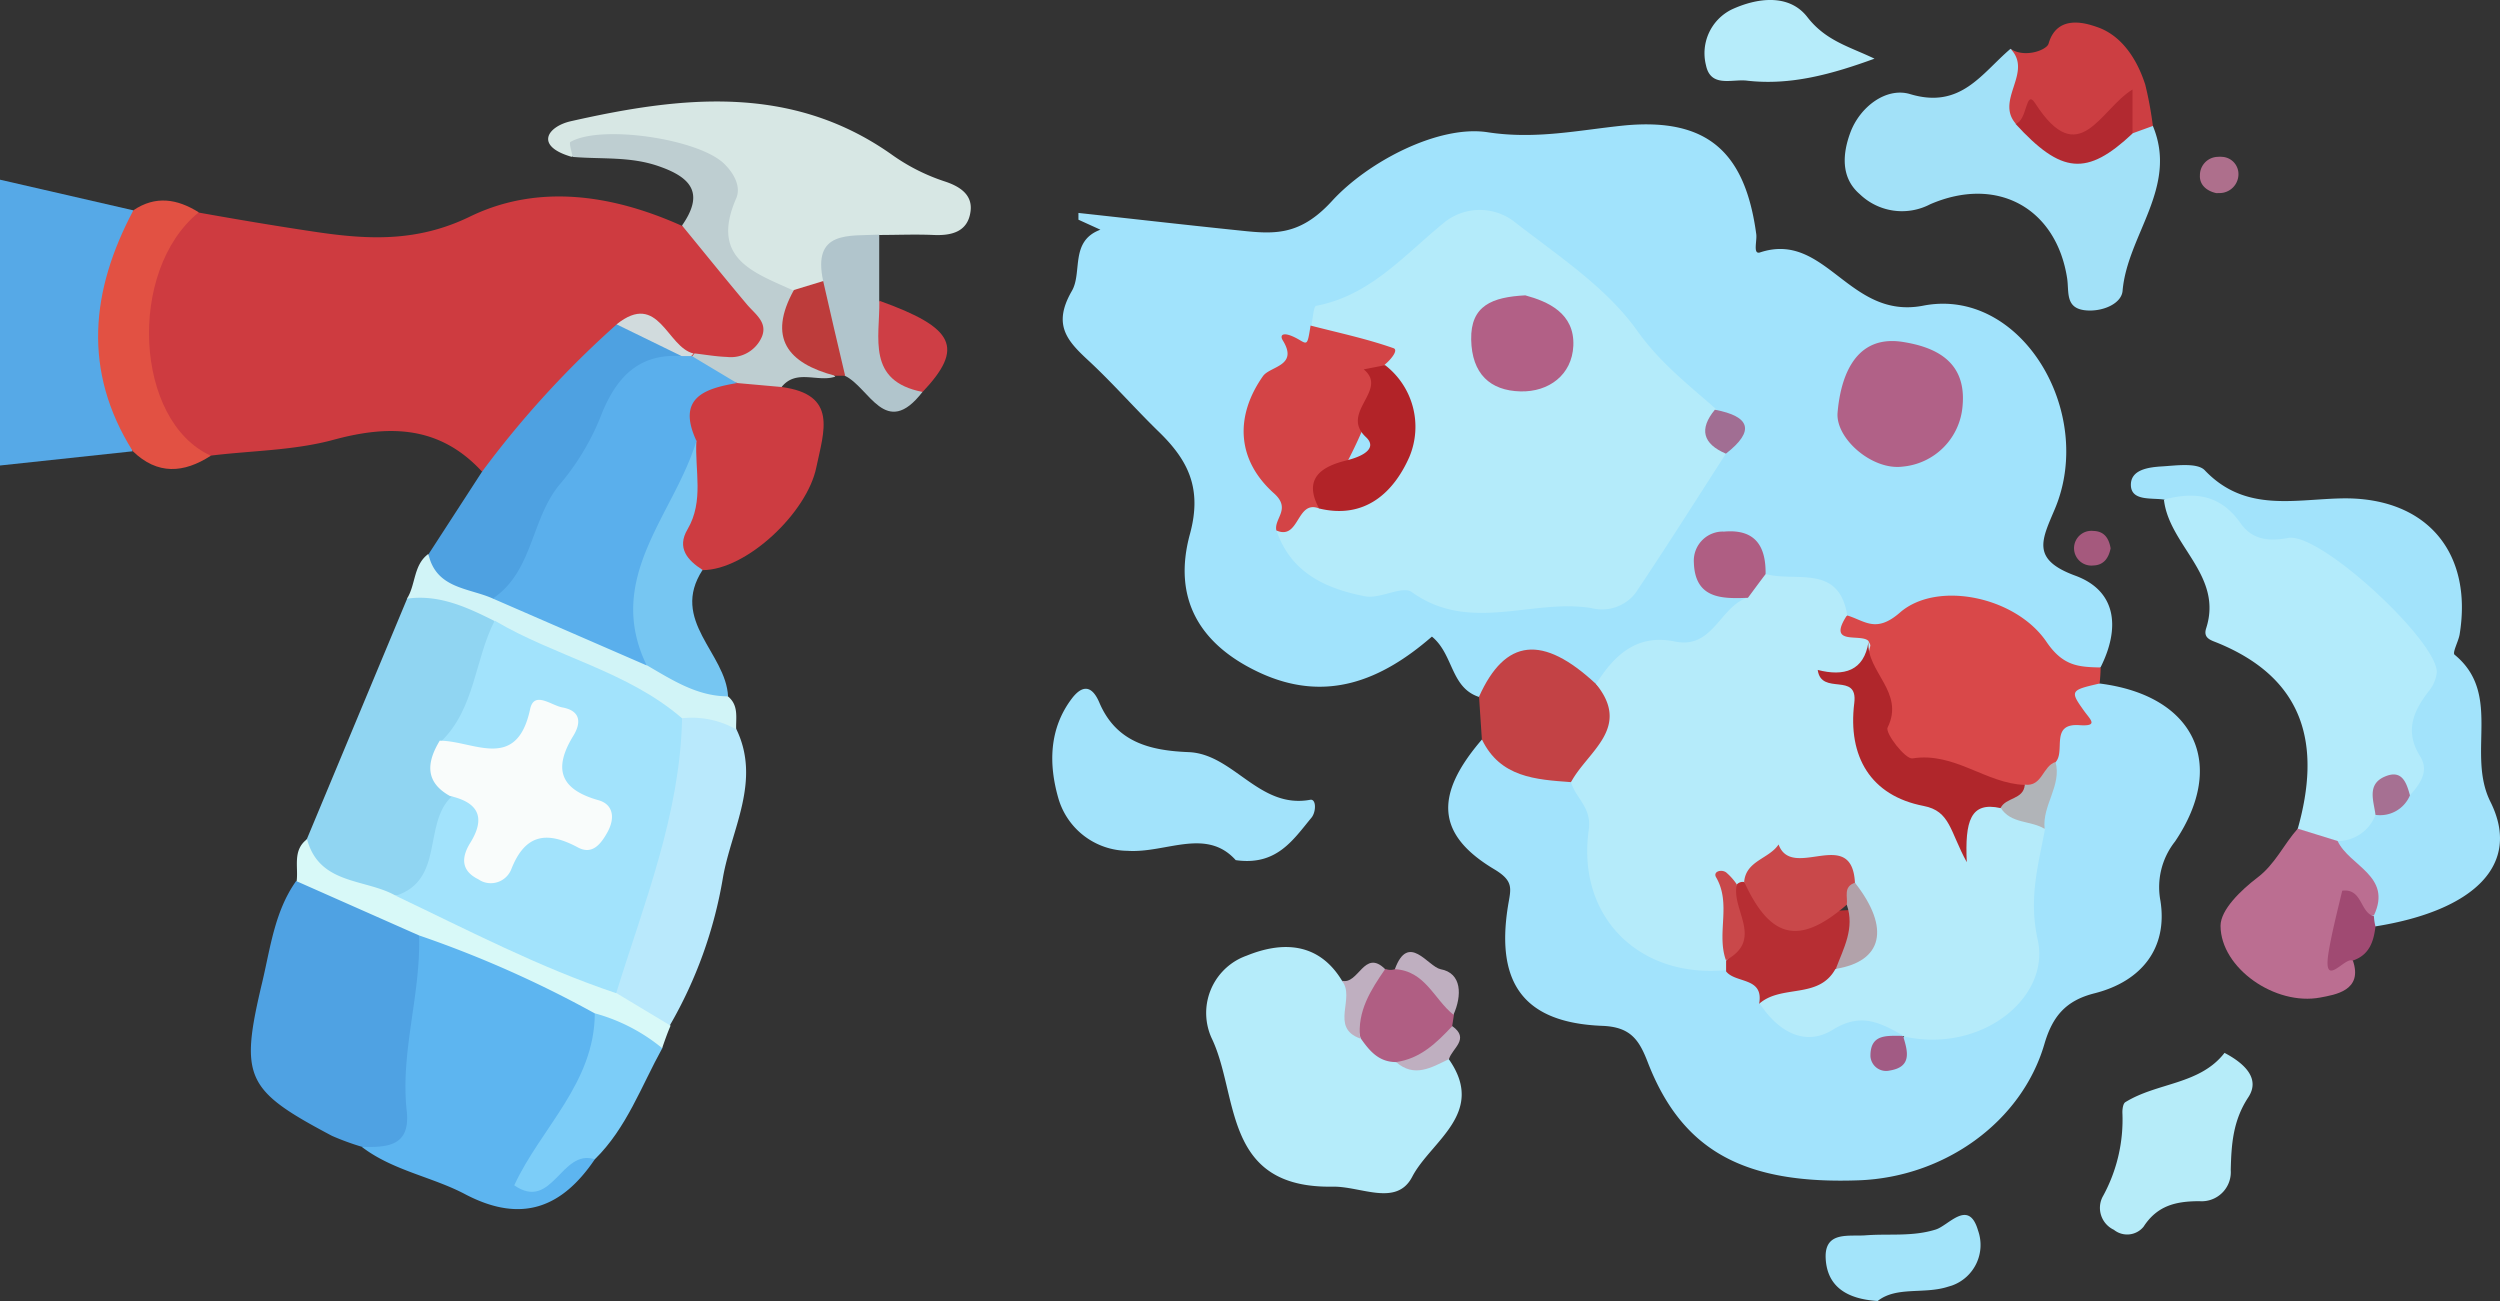 <svg id="Layer_1" data-name="Layer 1" xmlns="http://www.w3.org/2000/svg" viewBox="0 0 369.82 192.45">
  <rect x="0" y="0" width="369.82" height="192.45" fill="#333333" stroke="none"/>
  <defs>
    <style>
      .cls-1 {
        fill: #56a9e7;
      }

      .cls-2 {
        fill: #a1e3fc;
      }

      .cls-3 {
        fill: #a2e3fc;
      }

      .cls-4 {
        fill: #ce3b40;
      }

      .cls-5 {
        fill: #b3ebfb;
      }

      .cls-6 {
        fill: #a2e3fb;
      }

      .cls-7 {
        fill: #b5ecfa;
      }

      .cls-8 {
        fill: #5db5f0;
      }

      .cls-9 {
        fill: #a2e1f8;
      }

      .cls-10 {
        fill: #4fa2e3;
      }

      .cls-11 {
        fill: #d7e7e4;
      }

      .cls-12 {
        fill: #90d5f2;
      }

      .cls-13 {
        fill: #d94849;
      }

      .cls-14 {
        fill: #4ea1e1;
      }

      .cls-15 {
        fill: #b9e9fc;
      }

      .cls-16 {
        fill: #cd3c41;
      }

      .cls-17 {
        fill: #b6ecf9;
      }

      .cls-18 {
        fill: #bb6e91;
      }

      .cls-19 {
        fill: #e25143;
      }

      .cls-20 {
        fill: #beced1;
      }

      .cls-21 {
        fill: #c34245;
      }

      .cls-22 {
        fill: #76c6f2;
      }

      .cls-23 {
        fill: #cc3e42;
      }

      .cls-24 {
        fill: #7ccdf8;
      }

      .cls-25 {
        fill: #b6ecfa;
      }

      .cls-26 {
        fill: #a3e4fa;
      }

      .cls-27 {
        fill: #d8f9f8;
      }

      .cls-28 {
        fill: #b1c5cc;
      }

      .cls-29 {
        fill: #d1f4f7;
      }

      .cls-30 {
        fill: #b05e83;
      }

      .cls-31 {
        fill: #ce3e45;
      }

      .cls-32 {
        fill: #bd3c3b;
      }

      .cls-33 {
        fill: #a04a72;
      }

      .cls-34 {
        fill: #bfafc0;
      }

      .cls-35 {
        fill: #ae6f8c;
      }

      .cls-36 {
        fill: #a5597d;
      }

      .cls-37 {
        fill: #b5ebfa;
      }

      .cls-38 {
        fill: #b4ebfa;
      }

      .cls-39 {
        fill: #d34446;
      }

      .cls-40 {
        fill: #b16187;
      }

      .cls-41 {
        fill: #af5e83;
      }

      .cls-42 {
        fill: #a16e93;
      }

      .cls-43 {
        fill: #b72e33;
      }

      .cls-44 {
        fill: #b1b4b8;
      }

      .cls-45 {
        fill: #a25b84;
      }

      .cls-46 {
        fill: #d1dbdd;
      }

      .cls-47 {
        fill: #a67092;
      }

      .cls-48 {
        fill: #b22930;
      }

      .cls-49 {
        fill: #f9fcfb;
      }

      .cls-50 {
        fill: #b0262b;
      }

      .cls-51 {
        fill: #5aafec;
      }

      .cls-52 {
        fill: #c9484a;
      }

      .cls-53 {
        fill: #b2a2aa;
      }

      .cls-54 {
        fill: #b26086;
      }

      .cls-55 {
        fill: #b22328;
      }
    </style>
  </defs>
  <title>clean1</title>
  <g>
    <path class="cls-1" d="M-142.4-47.53-122.7-43c.27.48.66,1.06.5,1.5-4.2,11.38-3.63,22.77-.59,34.15L-142.4-5.25Z" transform="translate(142.4 74.11)"/>
    <path class="cls-2" d="M76.42,29c-4.26-1.36-3.78-6.31-7-8.94C62,26.51,53.73,30,43.8,25.33,35.11,21.24,31,14.48,33.63,4.87c1.82-6.7-.24-10.86-4.58-15.08-3.48-3.38-6.7-7.07-10.25-10.39-3.25-3-5.58-5.36-2.66-10.44,1.62-2.74-.33-7.4,4.24-9.09l-3.25-1.48v-1c7.7.84,15.4,1.72,23.1,2.52,5.35.55,9.35,1.24,14.41-4.29,5.37-5.87,15.82-11.27,23-10.17s13.46-.31,20.24-1c12.35-1.17,17.89,4,19.52,16.09.13,1-.52,3,.53,2.7,9.76-3.26,13.14,10,24.15,7.87,14.44-2.83,25.5,15.67,19.52,30-1.94,4.62-3.63,7.51,3,9.94,6.22,2.29,6.59,7.87,3.74,13.54-3.25,2.7-6.22,2.62-9-.92-5.8-7.6-12.84-9.22-21.23-4.35a6,6,0,0,1-6.83-.58c-2.57-5.09-8.13-5.07-12.43-7.32-1-.91-1.62-2.18-2.65-3.06-1.62-1.35-3.48-2.08-4.76.13-1.09,1.87.57,2.9,2,3.73,1.15.65,2.45,1.14,3.07,2.47-2.26,4.88-5.76,8.21-11.38,8.13-4.43,0-7.18,2.9-10.43,5-.76.21-1.84.47-2.27,0-5.32-6-9.86-5-14,1.35C78,29.8,77,29.6,76.42,29Z" transform="translate(142.4 74.11)"/>
    <path class="cls-3" d="M168.19,27c14,1.76,18.92,11.86,11.16,23.37a10.88,10.88,0,0,0-2.16,8.78c1.1,7-2.8,11.92-9.76,13.68-4.19,1.06-6.19,3.35-7.4,7.48-3.36,11.56-14.8,19.72-27.46,20.18-17,.62-26.17-4.39-31.24-17.51-1.29-3.35-2.59-5.19-6.75-5.34C83.2,77.18,78.84,71.52,80.66,60c.41-2.59,1-3.71-2-5.51-8.62-5.14-8.9-11-1.84-19.21,5.14,1.35,9.5,4.55,14.52,6.18a9.06,9.06,0,0,1,3.09,7.11c0,13.15,5.72,19,18.73,19.51a9.72,9.72,0,0,1,6.51,4.72A7,7,0,0,0,129,76l.09,0c4-1.52,7.69-1.52,10.31,2.52a.84.84,0,0,1-.82.85h0c.88.36.75-.86,1.44-.93,14.06-1.46,17-5,15.64-19.62-.38-4,2.41-7.08,2.41-10.88.21-3.08,1.44-6,1.62-9-.81-4.41,5.56-6.51,3.77-11.48C163.09,26.63,166.37,25.83,168.19,27Z" transform="translate(142.4 74.11)"/>
    <path class="cls-4" d="M-71.09-4.34c-6.18-6.71-13.5-7-21.87-4.74-5.89,1.62-12.17,1.62-18.28,2.37-4.28,1.4-7-1-8.28-4.39A34.65,34.65,0,0,1-118.67-40c1.07-2.16,2.55-4.36,5.64-2.67,5.58,1,11.16,1.94,16.75,2.78,8,1.22,15.42,1.71,23.42-2.19,10.06-4.88,21-3.25,31.27,1.35,5.79,2.44,8.29,8.13,12.34,12.34a3.82,3.82,0,0,1,.23,5.2c-2.6,3.53-6.15,4-10.1,3C-43-21-45.24-26.5-50.23-24.19-57.3-17.67-62.81-9.54-71.09-4.34Z" transform="translate(142.4 74.11)"/>
    <path class="cls-5" d="M197.47,48.6C201,36.19,198.64,26.33,185.66,21c-1-.41-2.18-.68-1.71-2.16,2.54-7.86-5.45-12.23-6.24-19,3.25-3.5,6.88-3.26,9.88,0a10.8,10.8,0,0,0,10.14,3.61A6.38,6.38,0,0,1,203.08,5c5.18,5.74,12.81,10.18,15,17.43,2.11,6.88.4,14.83-3.48,21.61-3.5-1.17-4,1.43-4.69,3.8a7.06,7.06,0,0,1-5.9,4C201.27,51.85,198.78,51.38,197.47,48.6Z" transform="translate(142.4 74.11)"/>
    <path class="cls-6" d="M214.1,43.54c1.45-1.63,2.9-3.55,1.51-5.76-2.29-3.66-1.07-6.6,1.22-9.58a5.32,5.32,0,0,0,1.24-2.86c.08-4.63-17.3-20.78-22-19.87-3.17.6-5.43.11-7.07-2.24C186-1,182.18-1.39,177.71-.21c-1.81-.27-4.64.22-4.88-1.91-.23-2.56,2.67-2.88,4.65-3s5.16-.58,6.26.57c6.1,6.42,13.53,4.2,20.78,4.16,12.2,0,18.88,8.13,16.93,20.12-.16,1-1.09,2.68-.76,3,7.14,5.84,1.72,14.63,5.33,21.8,4.63,9.32-2.52,16.1-17.09,18.41A3.11,3.11,0,0,1,208,61c.42-4.41-4.59-6.51-4.63-10.69A6,6,0,0,0,209,46.43C210.47,45.15,211.79,43.42,214.1,43.54Z" transform="translate(142.4 74.11)"/>
    <path class="cls-7" d="M71.88,82.52c5.69,8-2.64,12.19-5.37,17.44-2.32,4.49-7.58,1.39-11.8,1.47-16.36.26-13.81-13.6-17.89-22a9,9,0,0,1,4.47-11.88c.23-.1.46-.2.7-.28,5.2-2.13,10.67-2.08,14.16,3.74,3.08,1.53,1.63,5.33,3.71,7.33a15.29,15.29,0,0,0,5,3.26C67.07,82.55,69.62,81.51,71.88,82.52Z" transform="translate(142.4 74.11)"/>
    <path class="cls-8" d="M-54.41,97.38c-4.88,7.22-10.88,9.51-19.14,5.19-4.87-2.59-10.7-3.5-15.3-7,3.37-3.11,4.42-7,4.44-11.51a64.45,64.45,0,0,1,2.86-19,4.51,4.51,0,0,1,5.76-1.45c7.35,3.59,15.81,5,22,11,2.57,6-.84,10.75-3.58,15.57C-59,93-60.67,95.69-62.29,98.47-59.46,99-57.76,92.5-54.41,97.38Z" transform="translate(142.4 74.11)"/>
    <path class="cls-9" d="M176.07-55.48c3.78,9.08-3.78,16.13-4.48,24.39-.16,1.89-2.89,3.08-5.31,2.9-3.26-.23-2.57-2.73-2.9-4.8-1.62-10.31-10.31-15.19-20.24-10.91a9,9,0,0,1-10.44-1.5c-2.88-2.48-2.49-6.08-1.4-9.05,1.41-3.86,5.33-6.8,8.86-5.74,7.5,2.26,10.57-3.06,14.85-6.7,3.92,2.75.91,7,2.35,10.36,4.51,3.75,9,7.72,14.43,1.38A4.47,4.47,0,0,1,176.07-55.48Z" transform="translate(142.4 74.11)"/>
    <path class="cls-10" d="M-80.41,64.24c.29,8.76-2.8,17.28-1.82,26,.57,5.23-2.91,5.4-6.62,5.3a38.81,38.81,0,0,1-4.45-1.63c-12.8-6.78-13.68-8.58-10.3-22.76,1.21-5.11,1.84-10.46,5-14.92A20.61,20.61,0,0,1-80.41,64.24Z" transform="translate(142.4 74.11)"/>
    <path class="cls-11" d="M-57.84-50.91c-5.59-1.62-3.53-4.5-.11-5.27,16.26-3.67,32.52-5.57,47.38,4.88a29,29,0,0,0,7.84,4c2.07.67,4.25,1.85,3.9,4.46-.39,3-2.76,3.61-5.46,3.49s-5.41,0-8.13,0c-3,2.18-6.88,3.37-8.26,7.37A7.75,7.75,0,0,1-26-30.06c-6.63-1.63-11.72-4.41-10.26-12.69a7,7,0,0,0-5.23-8.13C-46.72-52.65-52.34-53.85-57.84-50.91Z" transform="translate(142.4 74.11)"/>
    <path class="cls-12" d="M-97,50q7.44-17.89,14.86-35.63c4.88-3.25,8.93-1.06,12.9,1.87,1.75,7.75-2.38,13.74-6,19.9-2.55,3,.25,5.94.22,8.91-2.3,5.37-.85,13-9.14,14.64-3.91-.13-7-2.49-10.38-3.94C-96.87,54.79-98.41,52.9-97,50Z" transform="translate(142.4 74.11)"/>
    <path class="cls-13" d="M168.19,27c-4.37,1-4.43,1.09-2.21,4.17.91,1.23,2,2.16-.68,2-4.57-.38-2.06,3.93-3.67,5.51-1.09,2-1.35,4.7-4.41,4.88-6,0-11.22-3.42-17.16-4.05-2.78-.31-4.36-3.25-4.71-6a31.44,31.44,0,0,0-4.07-10.88c-2.19-1.74-4.88-3.48-.4-5.69,2.6.79,4.22,2.66,7.77-.43,5.48-4.79,17.15-2.37,21.69,4.34,2.47,3.63,4.8,3.7,8,3.78C168.33,25.39,168.28,26.19,168.19,27Z" transform="translate(142.4 74.11)"/>
    <path class="cls-6" d="M40.4,53.13c-4.38-4.88-10.36-1-16-1.38a10.76,10.76,0,0,1-10.25-7.81c-1.43-5-1.38-10.24,2-14.71,1.46-1.92,2.91-2.13,4.07.58,2.47,5.82,7.39,7.11,13.2,7.34,6.67.26,10.41,8.45,18,7.05.91-.16.89,1.78.19,2.64C48.89,50.12,46.46,54,40.4,53.13Z" transform="translate(142.4 74.11)"/>
    <path class="cls-14" d="M-71.09-4.34A143.87,143.87,0,0,1-51.17-26.13c4.5-.78,7.2,2.22,10.07,4.88C-53-15.1-56.49-2.77-62.46,7.71-64.29,11-65.12,15-69.82,15.47c-3.35-2.21-10.25-.15-9.16-7.64Z" transform="translate(142.4 74.11)"/>
    <path class="cls-15" d="M-33.45,33.8c3.65,7.62-.74,14.73-2,21.87a64.92,64.92,0,0,1-7.86,21.9c-4.7,1.19-7.09-1.62-9-5.23C-49.15,58.6-45.77,45-41.51,31.47-38.16,29.86-35.41,30.38-33.45,33.8Z" transform="translate(142.4 74.11)"/>
    <path class="cls-16" d="M-26.78-16.86c8.34,1.11,6.26,6.51,5.14,11.87C-23,1.76-32,10.22-38.47,10.23-42.41,9.5-42.94,7-42.06,3.58c1.18-4.5.73-9,.48-13.62-.19-5.68,2.78-8.33,8.13-8.69C-31-18.78-28.57-18.73-26.78-16.86Z" transform="translate(142.4 74.11)"/>
    <path class="cls-17" d="M186.67,81.64c3.09,1.62,5.3,3.87,3.51,6.58-2.28,3.47-2.5,7-2.59,10.75a4.31,4.31,0,0,1-4,4.61,4.26,4.26,0,0,1-.62,0c-3.43,0-6.23.61-8.28,3.78a3.13,3.13,0,0,1-4.39.45h0A3.58,3.58,0,0,1,168.6,103a.83.83,0,0,1,.07-.13,23.54,23.54,0,0,0,2.89-12.43c0-.52.1-1.3.44-1.51C176.73,86,183,86.37,186.67,81.64Z" transform="translate(142.4 74.11)"/>
    <path class="cls-18" d="M203.4,50.3c1.74,3.71,8.13,5.16,5.37,11-4.88.36-5.21,2.93-3.14,6.61,1.62,4.55-2.67,5.13-4.78,5.54-6.67,1.27-14.74-4.34-14.77-10.6,0-2.41,3.08-5.32,5.42-7.11,2.66-2,3.88-4.88,6-7.27Z" transform="translate(142.4 74.11)"/>
    <path class="cls-19" d="M-113-42.7c-10.62,8.62-9.5,30.9,1.79,36-4,2.59-7.89,2.88-11.55-.67-7.46-11.9-6.21-23.77.09-35.63C-119.4-45.22-116.18-44.7-113-42.7Z" transform="translate(142.4 74.11)"/>
    <path class="cls-20" d="M-26.78-16.86l-6.5-.58c-2.54-.83-5.84-.13-7.06-3.56l.68-.83c1.63.19,3.25.47,4.78.52a5,5,0,0,0,5.19-3c.86-2.13-1-3.33-2.19-4.73-3.26-3.87-6.43-7.81-9.63-11.71,3.25-4.67,1.53-7.06-3.47-8.78-4.22-1.47-8.47-1-12.71-1.37-.13-.76-.57-2.06-.33-2.21,4.56-2.63,19.06-.44,22.77,3.25,1.51,1.48,2.47,3.42,1.76,5.08-3.94,9,2.68,11,8.57,13.7.27,5.06,3.25,8.85,6.08,12.69C-21.46-17.52-24.6-19.57-26.78-16.86Z" transform="translate(142.4 74.11)"/>
    <path class="cls-21" d="M90,41.59c-5.22-.38-10.49-.69-13.19-6.33-.15-2.1-.28-4.19-.42-6.31,3.87-8.63,9.41-9.24,17.31-1.87C99.07,31.93,98,36.11,90,41.59Z" transform="translate(142.4 74.11)"/>
    <path class="cls-22" d="M-39.38-8.91C-39.64-4.53-38.23,0-40.7,4.2c-1.62,2.75,0,4.57,2.23,6C-43.35,17.7-35,22.48-34.7,28.92c-5.74,3-9.27-.47-12.67-4.34C-51.66,16-52.76,7.73-45.12.18-42.5-2.35-45.28-8.32-39.38-8.91Z" transform="translate(142.4 74.11)"/>
    <path class="cls-23" d="M176.07-55.48l-3,1.09c-1.24-.71-.88-2.31-1.78-3.25-4.47,6.94-10,4.1-15.56,1.76-2.94-3.5,2.62-7.55-.71-11,2.14,1.4,5.36.16,5.62-.77,1.29-4.52,5.81-2.92,7.06-2.5,3.68,1.2,6,4.7,7.24,8.55A53.32,53.32,0,0,1,176.07-55.48Z" transform="translate(142.4 74.11)"/>
    <path class="cls-24" d="M-54.41,97.38c-5-1.63-6.26,7.77-11.92,3.85,3.92-8.47,11.89-15.12,11.92-25.48,4.78-1.1,8,.86,10,5.16C-47.54,86.57-49.71,92.78-54.41,97.38Z" transform="translate(142.4 74.11)"/>
    <path class="cls-25" d="M134.89-65.43c-6.29,2.29-12.41,4-18.88,3.25-2.21-.26-5.36,1.08-6.05-2.29a7.22,7.22,0,0,1,3.79-8.23c3.68-1.71,8.47-2.42,11.21,1.12S131.23-67.2,134.89-65.43Z" transform="translate(142.4 74.11)"/>
    <path class="cls-26" d="M135.36,118.34c-4.65-.28-7.48-2.2-7.69-6.28s3.38-3.25,5.89-3.43c3.45-.27,6.91.23,10.39-.86,1.93-.6,4.88-4.62,6.26.15a6.37,6.37,0,0,1-3.87,8.14l-.6.18C142.18,117.38,138.16,116.14,135.36,118.34Z" transform="translate(142.4 74.11)"/>
    <path class="cls-27" d="M-44.45,80.94a26.71,26.71,0,0,0-10-5.16,163.64,163.64,0,0,0-26-11.53l-18.07-8c.28-2.13-.64-4.57,1.54-6.22,1.81,6.74,8.51,5.82,13,8.29A86.87,86.87,0,0,1-51.33,72.73l8.13,4.88C-43.67,78.69-44.06,79.82-44.45,80.94Z" transform="translate(142.4 74.11)"/>
    <path class="cls-28" d="M-20.63-32.53c-1.63-7.53,3.82-6.64,8.29-6.87v9.76C-9.93-25.28-9.4-20-5.93-16.14c-5.48,7.1-7.86-.7-11.51-2.39C-20.19-22.81-23.41-27-20.63-32.53Z" transform="translate(142.4 74.11)"/>
    <path class="cls-29" d="M-46.72,24.3c3.76,2.18,7.44,4.59,12,4.6,1.63,1.34,1.16,3.17,1.22,4.88a13.4,13.4,0,0,0-8.13-1.63c-9.76-3.83-20-6.68-27.72-14.45-4-2-8.14-3.92-12.85-3.25,1.32-2.09.94-5,3.17-6.62,1.14,5.19,6,5,9.58,6.62A41.24,41.24,0,0,1-46.72,24.3Z" transform="translate(142.4 74.11)"/>
    <path class="cls-30" d="M64.12,83c-2.55,0-3.92-1.63-5.23-3.51-1.32-4.34-.75-8,3.69-10.26a2,2,0,0,0,1.44,0c5.74-1.43,6.85,3.12,8.66,6.75l-.25,1.62C71.37,82.26,68.29,83.52,64.12,83Z" transform="translate(142.4 74.11)"/>
    <path class="cls-31" d="M-5.92-16.13c-8.32-1.62-6.32-8-6.4-13.49C-1.13-25.61.26-22.68-5.92-16.13Z" transform="translate(142.4 74.11)"/>
    <path class="cls-32" d="M-20.63-32.53c1.07,4.66,2.13,9.33,3.25,14h-1.5c-7-1.85-10-5.59-6.08-12.68Z" transform="translate(142.4 74.11)"/>
    <path class="cls-33" d="M205.6,68c-1.11-.65-4.49,4.47-3.52-1.35.51-3,1.29-6,2-9,3-.37,2.61,3.25,4.69,3.77a7.85,7.85,0,0,0,.23,1.53C208.73,65.13,208.13,67.17,205.6,68Z" transform="translate(142.4 74.11)"/>
    <path class="cls-34" d="M62.5,69.25c-2.13,3.09-4.15,6.24-3.7,10.26-4.56-1.63-.61-6.07-2.71-8.54C58.58,71.62,59.39,66.17,62.5,69.25Z" transform="translate(142.4 74.11)"/>
    <path class="cls-34" d="M72.61,76c-2.86-2.27-4.18-6.5-8.67-6.74,2-5.5,4.88-.41,6.75,0C73.88,69.83,73.88,73.17,72.61,76Z" transform="translate(142.4 74.11)"/>
    <path class="cls-34" d="M64.12,83c3.58-.5,6-2.85,8.31-5.32,2.65,1.89,0,3.26-.49,4.88C69.34,83.82,66.82,85.36,64.12,83Z" transform="translate(142.4 74.11)"/>
    <path class="cls-35" d="M185.46-45.54c-1.44-.31-2.52-1.24-2.43-2.65a2.71,2.71,0,0,1,2.71-2.72,2.47,2.47,0,0,1,.54,0,2.55,2.55,0,0,1,2.45,2.62,2.8,2.8,0,0,1-2.85,2.74Z" transform="translate(142.4 74.11)"/>
    <path class="cls-36" d="M169.82,7c-.28,1.41-1,2.49-2.55,2.54a2.57,2.57,0,0,1-.58-5.11,2.81,2.81,0,0,1,.58,0C168.88,4.48,169.56,5.5,169.82,7Z" transform="translate(142.4 74.11)"/>
    <path class="cls-37" d="M90,41.59c2.42-4.54,9-8,3.7-14.51,2.7-4.31,6.07-7.46,11.68-6.29s6.65-5.19,10.76-6.51c-1-2.58.61-3.17,2.61-3.49,4.4,1.27,10.86-1.55,12.1,6.08-3.09,4.67,2,2.65,3.15,3.84.1.26.33.53.26.76-3,12.28.2,18.73,12.6,24.39,1.76.8,3.66-3.25,6.39-1.46.85,0,.23,1.85,1.63,1.11,3.25-1.83,3.5,2,5.25,2.94-1,5.43-2.47,10.26-1.09,16.49,1.89,8.5-8.31,16.86-19.85,14.26L139,79c-3.25-1.79-6.08-3.39-10.28-.78s-8.24.14-10.88-4c1.79-5.22,7.6-2.51,10.56-5.38,6.63-2.69,5.26-7.21,2.76-12-4.57-3.5-9.19-4.88-14-.46a4.62,4.62,0,0,1-1.76.77c-2,3.25.41,7.09-1.12,10.45a6.23,6.23,0,0,1-1.3,1.79c-12.88,1.27-22.17-7.87-20.36-20.73C93.1,45.34,90.69,44,90,41.59Z" transform="translate(142.4 74.11)"/>
    <path class="cls-38" d="M112.91-7c-4.44,6.89-8.82,13.84-13.39,20.64A6.28,6.28,0,0,1,93,15.84c-8.77-1.43-18,3.79-26.56-2.37-1.39-1-4.7,1.07-6.91.63-5.77-1.12-11-3.46-13.1-9.75,1.82-1.63,2.79-4.52,6-4.39,12-2.65,14.92-8.49,9.31-18.83-1.63-5-8.14-2.83-10.17-7.09.25-1,.33-2.85.73-2.91,8-1.52,13-7.48,18.87-12.27a8.38,8.38,0,0,1,10.66,0c6.28,4.88,13.36,9.53,17.89,15.86,3.4,4.8,7.55,8,11.68,11.64C112.61-11.57,112.5-9.18,112.91-7Z" transform="translate(142.4 74.11)"/>
    <path class="cls-39" d="M52.74,1.11c-3.38-1.36-2.88,4.77-6.33,3.25-.39-1.77,2.25-3.17-.35-5.49-5.66-5.06-5.7-11.56-1.63-17.34,1.06-1.49,5.28-1.48,2.94-5.27-.58-.94.18-1.43,2.47-.08,1.18.7,1.18.7,1.63-2.13,4.1,1.06,8.26,1.94,12.25,3.34.83.27-.43,1.75-1.26,2.42A67.78,67.78,0,0,1,52.74,1.11Z" transform="translate(142.4 74.11)"/>
    <path class="cls-40" d="M147.92-14.08a9.78,9.78,0,0,1-8.91,9c-4.51.55-9.91-4.2-9.58-8,.36-4.21,2-11.56,9.51-10.47C143.8-22.81,148.53-20.73,147.92-14.08Z" transform="translate(142.4 74.11)"/>
    <path class="cls-41" d="M118.78,10.82c-.88,1.15-1.74,2.33-2.61,3.5-3.91.17-7.83.13-8-5.21a4.31,4.31,0,0,1,4-4.58,3.53,3.53,0,0,1,.46,0C117.26,4.12,118.84,6.69,118.78,10.82Z" transform="translate(142.4 74.11)"/>
    <path class="cls-42" d="M112.91-7c-3.42-1.46-4-3.63-1.63-6.5C116.47-12.52,117.28-10.4,112.91-7Z" transform="translate(142.4 74.11)"/>
    <path class="cls-43" d="M114.53,56.73a1.17,1.17,0,0,1,1.14-.35c4.2,5.83,10.26,4.28,16,4.12a6.68,6.68,0,0,1-2.58,8.76c-2.49,4.48-8,2.21-11.27,5.13.75-4-3.47-3-4.88-4.8V68C116.32,64.55,112.08,60.14,114.53,56.73Z" transform="translate(142.4 74.11)"/>
    <path class="cls-44" d="M160.06,48.5c-2.08-1.27-5-.72-6.5-3.11-1.09-3.54,2.62-2,3.58-3.43,2.57.33,2.62-2.76,4.53-3.35C162.62,42.09,159.66,45.05,160.06,48.5Z" transform="translate(142.4 74.11)"/>
    <path class="cls-45" d="M139.15,79.25c.67,2.19,1.29,4.47-2,5a2.32,2.32,0,0,1-2.8-1.72,1.89,1.89,0,0,1-.06-.47c0-3.25,2.47-2.93,4.65-2.94Z" transform="translate(142.4 74.11)"/>
    <path class="cls-46" d="M-41.58-21.44l-9.61-4.69c6.25-5,7.43,3.4,11.39,4.31l-.31.34C-40.54-20.84-41-20.84-41.58-21.44Z" transform="translate(142.4 74.11)"/>
    <path class="cls-47" d="M214.1,43.54A4.78,4.78,0,0,1,209,46.43c-.24-2-1.3-4.45,1.29-5.62S213.56,41.57,214.1,43.54Z" transform="translate(142.4 74.11)"/>
    <path class="cls-48" d="M155.72-55.82c1.82-.31,1.48-5.28,2.95-3,6.5,10.1,9.59.86,14.39-2.05v6.51C166.29-48,162.55-48.36,155.72-55.82Z" transform="translate(142.4 74.11)"/>
    <path class="cls-3" d="M-69.22,17.7c9,5.33,19.63,7.46,27.72,14.45-.3,14.25-5.61,27.29-9.75,40.66C-62.63,69-73.11,63.51-83.86,58.4c7.24-2.34,4-10.59,8.22-14.63,8.53-1.63,4.47,5.54,6.22,9.75,3.53-5.49,8.59-5.85,15.65-4.88-5.29-4.87-8.64-9-6.13-15.48-5.66,4.05-10.87,8.82-17.27,2.43C-72.12,30.71-72.2,23.5-69.22,17.7Z" transform="translate(142.4 74.11)"/>
    <path class="cls-49" d="M-77.35,35.46c5,0,11.38,4.65,13.37-4.67.58-2.77,3.13-.54,4.78-.25,2.73.51,2.78,2.28,1.62,4.18-3,4.88-2,7.94,3.73,9.55,2.11.6,2.48,2.54,1.35,4.65-1,1.84-2.28,3.46-4.39,2.34-4.64-2.49-7.84-2-9.89,3.25A3.26,3.26,0,0,1-71,56.31a3.33,3.33,0,0,1-.64-.35c-2.59-1.27-2.52-3.25-1.2-5.38,2.34-3.77,1.2-6-3-6.94C-79.56,41.57-79.3,38.68-77.35,35.46Z" transform="translate(142.4 74.11)"/>
    <path class="cls-50" d="M157.12,42c-.18,2.2-2.83,1.82-3.58,3.43-4.47-1-5.28,1.92-5,8-2.51-4.58-2.43-7.56-6.39-8.32-7.82-1.51-11.24-7.29-10.25-15.24.57-4.65-4.88-1-5.41-4.88,3.87,1,6.86.16,7.51-4.14-.31,4.42,5.41,7.44,2.83,12.66-.41.8,2.62,4.72,3.67,4.57C146.73,37.08,151.36,41.81,157.12,42Z" transform="translate(142.4 74.11)"/>
    <path class="cls-51" d="M-41.58-21.44h1.52l6.68,4c-4.88.81-8.93,2.23-6,8.54C-42.65,2-53.06,11.32-46.73,24.33l-22.77-9.9c6.08-4.08,5.6-12,10.12-17.14a36.6,36.6,0,0,0,6.1-10.46C-51-18.61-47.67-21.82-41.58-21.44Z" transform="translate(142.4 74.11)"/>
    <path class="cls-52" d="M130.79,59.72c-7,6.06-11.28,5.1-15.18-3.38.27-3.14,3.69-3.4,5.09-5.53,2,5.46,10.89-2.87,11.3,5.7A3.06,3.06,0,0,1,130.79,59.72Z" transform="translate(142.4 74.11)"/>
    <path class="cls-53" d="M130.79,59.72c.17-1.16-.57-2.65,1.21-3.25,5.3,6.76,4.06,11.64-2.83,12.74C130.31,66.16,132,63.23,130.79,59.72Z" transform="translate(142.4 74.11)"/>
    <path class="cls-52" d="M114.53,56.73c-.91,3.67,4.08,8.13-1.62,11.2-1.42-4,.84-8.33-1.45-12.26-.49-.85.75-1.24,1.48-.73A8.76,8.76,0,0,1,114.53,56.73Z" transform="translate(142.4 74.11)"/>
    <path class="cls-54" d="M83.23-30.42c3.35.91,7.33,2.64,7.11,7.47-.2,4.3-3.63,6.84-7.81,6.74-4.5-.11-7.2-2.6-7.3-7.66S78.35-30.16,83.23-30.42Z" transform="translate(142.4 74.11)"/>
    <path class="cls-55" d="M52.74,1.11c-2.49-4.54.52-6.24,4-7.1,3-.74,4.51-2,2.9-3.48-3.89-3.65,3.43-6.93-.31-10l3.17-.62A11.51,11.51,0,0,1,66.09-6.53C63.78-1.29,59.54,2.75,52.74,1.11Z" transform="translate(142.4 74.11)"/>
  </g>
</svg>
